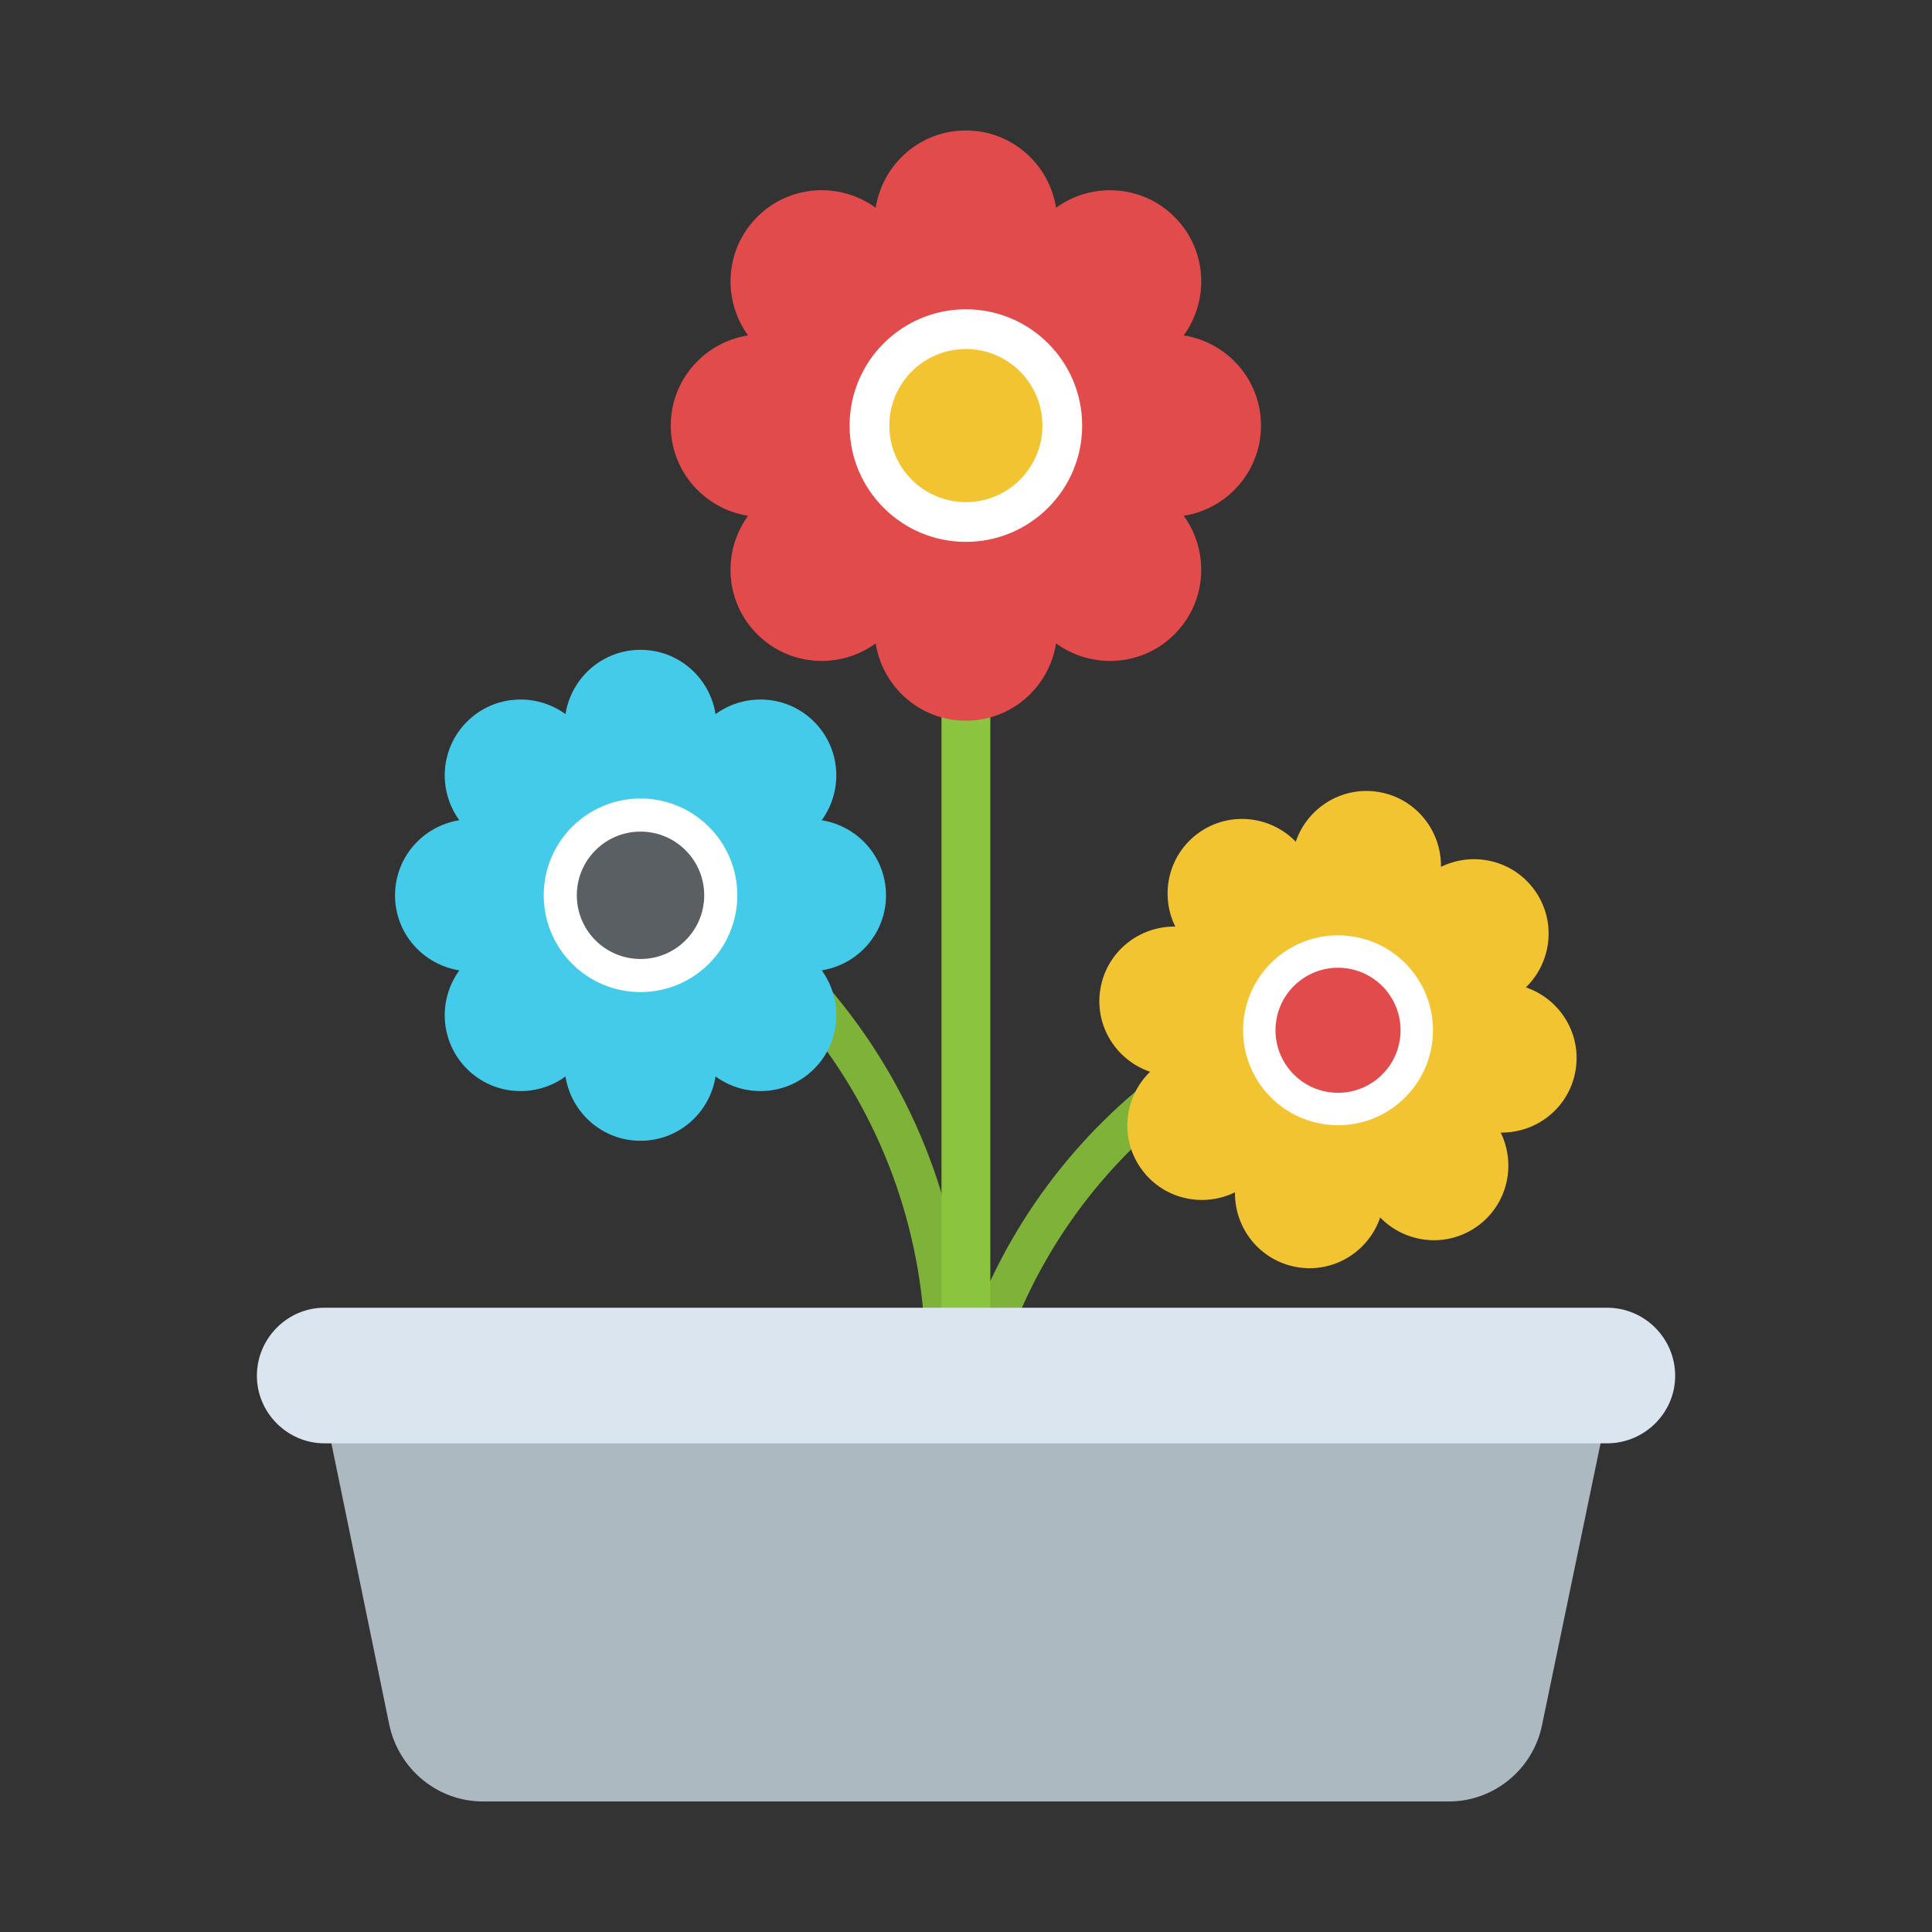 <?xml version="1.0" encoding="utf-8"?>
<!-- Generator: Adobe Illustrator 21.1.0, SVG Export Plug-In . SVG Version: 6.00 Build 0)  -->
<svg version="1.1" id="Layer_1" xmlns="http://www.w3.org/2000/svg" xmlns:xlink="http://www.w3.org/1999/xlink" x="0px" y="0px"
	 viewBox="0 0 32 32" style="enable-background:new 0 0 32 32;" xml:space="preserve">
<rect x="0" y="0" width="32" height="32" fill="#333333" stroke="none"/>
<style type="text/css">
	.st0{fill:#FFD83B;}
	.st1{fill:#F2F2F2;}
	.st2{fill:#F3C432;}
	.st3{fill:#DEE4E9;}
	.st4{fill:#E9EFF4;}
	.st5{fill:#6DAFDF;}
	.st6{fill:#5CA3D9;}
	.st7{fill:#4D98D2;}
	.st8{fill:#E8EFF3;}
	.st9{fill:#DDE3E9;}
	.st10{fill:#4CC6E5;}
	.st11{opacity:0.05;fill:#2F3133;}
	.st12{fill:#E14B4B;}
	.st13{fill:#D3D9DD;}
	.st14{fill:#65B1EF;}
	.st15{fill:#8CC63E;}
	.st16{fill:#E84D88;}
	.st17{fill:#A4856D;}
	.st18{fill:#8BC540;}
	.st19{fill:#7FB241;}
	.st20{fill:#8E6D53;}
	.st21{fill:#FFFFFF;}
	.st22{fill:#9A795F;}
	.st23{fill:#E24B4B;}
	.st24{fill:#F2992D;}
	.st25{fill:#DF8726;}
	.st26{fill:#997960;}
	.st27{fill:#FFD93B;}
	.st28{fill:#E8AF2A;}
	.st29{fill:#D23F77;}
	.st30{fill:#D03F3F;}
	.st31{fill:#BF3332;}
	.st32{fill:#D03F3E;}
	.st33{fill:#BF3333;}
	.st34{fill:#F4C534;}
	.st35{fill:#8F6D52;}
	.st36{fill:#E9B02C;}
	.st37{fill:#5A5F63;}
	.st38{fill:#F4F4F4;}
	.st39{fill:#E74C87;}
	.st40{fill:#D24078;}
	.st41{fill:#5B5F63;}
	.st42{fill:#3F4347;}
	.st43{fill:#719C40;}
	.st44{fill:#7B5C45;}
	.st45{fill:#BB3166;}
	.st46{fill:#89664C;}
	.st47{fill:#77589F;}
	.st48{fill:#8066AA;}
	.st49{fill:#8D7FB6;}
	.st50{fill:#88BA40;}
	.st51{fill:#FDE7AA;}
	.st52{fill:#7FB239;}
	.st53{fill:#45CBEA;}
	.st54{fill:#ACB9C1;}
	.st55{fill:#DAE5EF;}
	.st56{fill:#7CA740;}
	.st57{fill:#88BF40;}
	.st58{fill:#85BB40;}
	.st59{fill:#FFF100;}
	.st60{fill:#FFDD00;}
	.st61{fill:#F29A2E;}
	.st62{fill:#3E4347;}
	.st63{fill:#59A5E0;}
	.st64{fill:#2F3133;}
	.st65{fill:#EDEDEF;}
	.st66{fill:#4E99D2;}
	.st67{fill:#A5856D;}
</style>
<g>
	<g>
		<g>
			<path id="XMLID_3966_" class="st52" d="M8.851,13.32v0.694c3.732,1.031,6.476,4.443,6.476,8.503c0.224,0,0.449,0,0.673,0
				C16,18.083,12.958,14.369,8.851,13.32z"/>
			<g>
				<path id="XMLID_3965_" class="st53" d="M6.543,14.829c0-0.63,0.462-1.148,1.065-1.243c-0.359-0.494-0.319-1.187,0.126-1.632
					c0.445-0.445,1.138-0.485,1.632-0.126c0.096-0.603,0.613-1.065,1.243-1.065c0.63,0,1.147,0.462,1.243,1.065
					c0.494-0.359,1.187-0.319,1.632,0.126c0.445,0.445,0.485,1.138,0.126,1.632c0.603,0.096,1.065,0.613,1.065,1.243
					c0,0.63-0.462,1.147-1.065,1.243c0.359,0.494,0.319,1.187-0.126,1.632c-0.445,0.445-1.138,0.485-1.632,0.126
					c-0.096,0.603-0.613,1.065-1.243,1.065c-0.63,0-1.147-0.462-1.243-1.065c-0.494,0.359-1.187,0.319-1.632-0.126
					c-0.445-0.445-0.485-1.138-0.126-1.632C7.005,15.977,6.543,15.459,6.543,14.829z"/>
			</g>
			<circle id="XMLID_3964_" class="st21" cx="10.609" cy="14.829" r="1.603"/>
			<circle id="XMLID_2_" class="st37" cx="10.609" cy="14.829" r="1.055"/>
		</g>
		<g>
			<path id="XMLID_3969_" class="st52" d="M23.161,16.013c-3.73,0.689-6.817,3.617-7.503,7.574c0.217,0.038,0.434,0.075,0.651,0.113
				c0.622-3.592,3.373-6.276,6.732-6.994L23.161,16.013z"/>
			<rect id="XMLID_3973_" x="15.594" y="9.165" class="st18" width="0.809" height="16.491"/>
			<path id="XMLID_3972_" class="st12" d="M20.886,7.049c0-0.757-0.555-1.379-1.28-1.494c0.431-0.594,0.384-1.427-0.152-1.962
				c-0.535-0.535-1.368-0.583-1.962-0.152c-0.115-0.725-0.737-1.28-1.494-1.28c-0.757,0-1.379,0.555-1.494,1.28
				c-0.594-0.431-1.427-0.384-1.962,0.152c-0.535,0.535-0.583,1.368-0.152,1.962c-0.725,0.115-1.28,0.737-1.28,1.494
				s0.555,1.379,1.28,1.494c-0.431,0.594-0.384,1.427,0.152,1.962c0.535,0.535,1.368,0.583,1.962,0.152
				c0.115,0.725,0.737,1.28,1.494,1.28c0.757,0,1.379-0.555,1.494-1.28c0.594,0.431,1.427,0.384,1.962-0.152
				c0.535-0.535,0.583-1.368,0.152-1.962C20.33,8.429,20.886,7.806,20.886,7.049z"/>
			<circle id="XMLID_3971_" class="st21" cx="15.998" cy="7.049" r="1.926"/>
			<circle id="XMLID_660_" class="st2" cx="15.998" cy="7.049" r="1.268"/>
			<path id="XMLID_3968_" class="st2" d="M26.095,17.735c0.106-0.609-0.255-1.188-0.822-1.381c0.43-0.418,0.508-1.095,0.152-1.6
				c-0.356-0.505-1.02-0.66-1.558-0.396c0.008-0.599-0.415-1.133-1.024-1.239c-0.609-0.106-1.188,0.255-1.381,0.822
				c-0.418-0.43-1.095-0.508-1.6-0.152c-0.505,0.356-0.66,1.02-0.396,1.558c-0.599-0.008-1.133,0.415-1.239,1.024
				s0.255,1.188,0.822,1.381c-0.43,0.418-0.508,1.095-0.152,1.6c0.356,0.505,1.02,0.66,1.558,0.396
				c-0.008,0.599,0.415,1.133,1.024,1.239c0.609,0.106,1.188-0.255,1.381-0.822c0.418,0.43,1.095,0.508,1.6,0.152
				c0.505-0.356,0.66-1.02,0.396-1.558C25.456,18.767,25.99,18.344,26.095,17.735z"/>
			
				<ellipse id="XMLID_3967_" transform="matrix(0.171 -0.985 0.985 0.171 1.575 35.978)" class="st21" cx="22.162" cy="17.053" rx="1.573" ry="1.573"/>
			
				<ellipse id="XMLID_659_" transform="matrix(0.171 -0.985 0.985 0.171 1.575 35.978)" class="st12" cx="22.162" cy="17.053" rx="1.036" ry="1.036"/>
		</g>
	</g>
	<g>
		<g id="XMLID_3957_">
			<g>
				<path class="st54" d="M26.62,23.378l-1.08,5.2c-0.15,0.73-0.8,1.26-1.54,1.26H8c-0.75,0-1.39-0.53-1.55-1.26l-1.07-5.2H26.62z"
					/>
			</g>
			<g>
				<path class="st55" d="M27.746,22.788c0,0.613-0.506,1.118-1.128,1.118H5.373c-0.613,0-1.118-0.506-1.118-1.118
					c0-0.622,0.506-1.128,1.118-1.128h21.245C27.24,21.66,27.746,22.166,27.746,22.788z"/>
			</g>
		</g>
	</g>
</g>
</svg>
